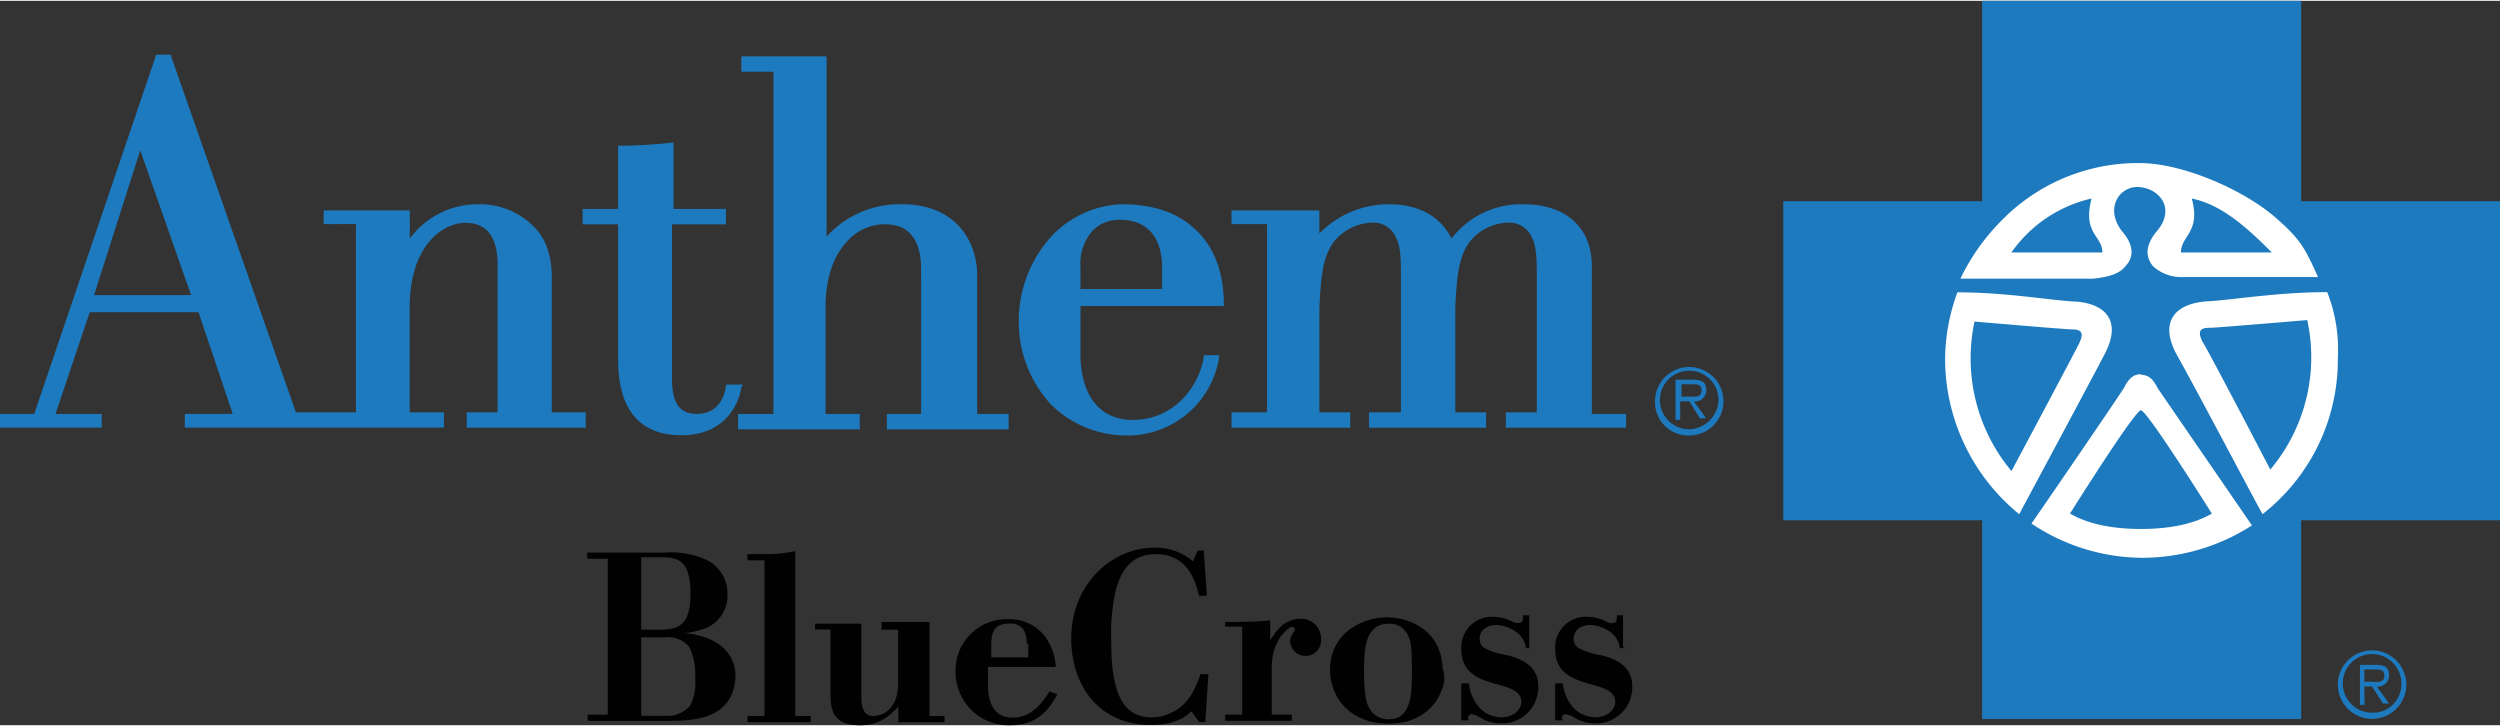 <svg xmlns="http://www.w3.org/2000/svg" viewBox="0 0 365.24 105.83" width="365" height="106">
  <rect x="0" y="0" width="365.24" height="105.83" fill="#333333" stroke="none"/>
  <defs>
    <style>.cls-1{fill:#010101;}.cls-2{fill:#1d7abf;}.cls-3{fill:#fff;}</style>
  </defs>
  <title>anthem_logo</title>
  <g id="Layer_2" data-name="Layer 2">
    <g id="Layer_1-2" data-name="Layer 1">
      <path class="cls-1"
            d="M85.57,80.61H97.05a12.54,12.54,0,0,1,6.3,1.13,5.46,5.46,0,0,1,2.93,5,5.11,5.11,0,0,1-4.05,5.18,8.1,8.1,0,0,1-2.48.45,11.3,11.3,0,0,1,2.7.45c2.48.68,5,2.48,5,5.85a6.93,6.93,0,0,1-.68,2.93c-1.8,3.6-6.3,3.6-9.91,3.6h-11v-.9h2.93V81.51H85.79v-.9Zm8.11.9V91.87H96.6c2.7,0,4.28-.9,4.28-5.18,0-4.73-1.58-5.4-4.28-5.4H93.67Zm0,11.48v11.48h3.6a4.36,4.36,0,0,0,3.6-1.58,7.71,7.71,0,0,0,.68-4.05,8.93,8.93,0,0,0-.9-4.5A4.11,4.11,0,0,0,97.05,93Z"/>
      <path class="cls-1" d="M109.21,80.84h3.15a19.83,19.83,0,0,0,3.83-.45v24.09h2.25v.9h-9.23v-.9h2.48V81.74h-2.48Z"/>
      <path class="cls-1"
            d="M128.8,90.75h7v13.74H138v.9h-6.76v-2.25c-1.35,1.35-2.7,2.7-5.63,2.7-4.28,0-4.28-2.7-4.28-5v-9h-2.25V91h6.76v10.81c0,1.13.23,2.7,1.8,2.7a5.73,5.73,0,0,0,1.58-.45c2-1.35,2-3.38,2-5V91.87H128.8Z"/>
      <path class="cls-1"
            d="M154.47,101.33c-.9,1.58-2.48,4.5-6.76,4.5A7.75,7.75,0,0,1,139.61,98a7.46,7.46,0,0,1,7.66-7.66,6.52,6.52,0,0,1,5.18,2.25,8.28,8.28,0,0,1,1.8,4.73h-9.91V100c0,1.35.23,4.73,3.6,4.73,2.93,0,4.5-2.48,5.4-3.83ZM150,93.9c0-1.13-.23-2.93-2.48-2.93-2.48,0-2.7,1.58-2.7,3.15v1.8h5.4v-2Z"/>
      <path class="cls-1"
            d="M176.31,86.92h-1.13c-.45-1.58-1.35-6.08-6.3-6.08-4.5,0-5.4,3.83-5.85,5.18a29.39,29.39,0,0,0-.68,7.66c0,7.21,1.58,11,5.85,11a6.23,6.23,0,0,0,2.93-.68c2.93-1.35,3.6-4.05,4.28-5.63h1.13l-.45,7h-.9l-1.13-1.58c-.68.68-2.25,2-5.85,2-8.11,0-11.71-6.3-11.71-12.61,0-7.88,5.85-13.29,12.16-13.29a8.35,8.35,0,0,1,5.63,2l.68-1.58h.9Z"/>
      <path class="cls-1"
            d="M178.57,90.75c2.25,0,4.73,0,7-.23v2.93a9.53,9.53,0,0,1,1.13-1.58,4.3,4.3,0,0,1,3.15-1.58A2.89,2.89,0,0,1,193,93.22a2.27,2.27,0,0,1-2.25,2.48,2.23,2.23,0,0,1-2.25-2,1.9,1.9,0,0,1,.45-1.35c0-.23.23-.23.23-.45a.48.48,0,0,0-.45-.45c-.45,0-1.58,1.35-1.58,1.35a8,8,0,0,0-1.35,4.73v6.76h2.93v.9H179v-.9h2.48V91.42H179v-.68Z"/>
      <path class="cls-1"
            d="M210.54,100.88c-.45,1.35-2.48,4.73-7.66,4.73-5.63,0-8.56-3.83-8.56-7.88,0-5.4,4.73-7.66,8.33-7.66,3.15,0,7.88,1.8,8.11,7.43a4.26,4.26,0,0,1-.23,3.38M205.81,93a2.91,2.91,0,0,0-2.93-2c-3.38,0-3.6,3.6-3.6,6.76,0,4.05.45,5,.68,5.4a3.13,3.13,0,0,0,2.93,1.8c3.38,0,3.38-3.83,3.38-7.21,0-3.83-.23-4.28-.45-4.73"/>
      <path class="cls-1"
            d="M223.83,94.57h-.9a3.41,3.41,0,0,0-1.58-2.48,5.52,5.52,0,0,0-2.7-.9c-1.58,0-2.48.9-2.48,2a1.6,1.6,0,0,0,.68,1.35,9.75,9.75,0,0,0,2.48.9l1.13.23c1.58.45,4.28,1.35,4.28,4.5a5.3,5.3,0,0,1-5.4,5.4,5.74,5.74,0,0,1-3.15-.9,3.8,3.8,0,0,0-1.13-.45.54.54,0,0,0-.45.9h-1.13v-5.4h1.13a6.37,6.37,0,0,0,1.58,3.6,4.45,4.45,0,0,0,3.15,1.35c1.8,0,2.93-1.13,2.93-2.25,0-1.8-2.48-2.25-4.05-2.7-2.25-.68-4.73-1.58-4.73-5a4.47,4.47,0,0,1,4.73-4.73,6.66,6.66,0,0,1,2.7.68,1.35,1.35,0,0,0,.9.23c.68,0,.68-.45.68-1.13h.9v4.73Z"/>
      <path class="cls-1"
            d="M237.79,94.57h-1.13a3.41,3.41,0,0,0-1.58-2.48,5.52,5.52,0,0,0-2.7-.9c-1.58,0-2.48.9-2.48,2a1.6,1.6,0,0,0,.68,1.35,9.75,9.75,0,0,0,2.48.9l1.13.23c1.58.45,4.28,1.35,4.28,4.5a5.3,5.3,0,0,1-5.4,5.4,5.74,5.74,0,0,1-3.15-.9,3.8,3.8,0,0,0-1.13-.45.54.54,0,0,0-.45.9H227.2v-5.4h1.13a6.37,6.37,0,0,0,1.58,3.6,4.45,4.45,0,0,0,3.15,1.35c1.8,0,2.93-1.13,2.93-2.25,0-1.8-2.48-2.25-4.05-2.7-2.25-.68-4.73-1.58-4.73-5a4.47,4.47,0,0,1,4.73-4.73,6.66,6.66,0,0,1,2.7.68,1.35,1.35,0,0,0,.9.23c.68,0,.68-.45.68-1.13h.9v4.73Z"/>
      <path class="cls-2"
            d="M346.55,104a4.28,4.28,0,1,1,4.28-4.28,4.14,4.14,0,0,1-4.28,4.28m0,.9a5,5,0,1,0-5-5,5,5,0,0,0,5,5m-1.13-4.73h1.13l1.58,2.48h.9l-1.8-2.48a1.6,1.6,0,0,0,1.8-1.58c0-1.13-.45-1.58-2-1.58h-2.25v5.85h.68Zm0-.68v-1.8H347c.68,0,1.35,0,1.35.9,0,1.13-1.13.9-2,.9Z"/>
      <polygon class="cls-2"
               points="365.24 29.27 336.19 29.27 336.19 0 289.58 0 289.58 29.27 260.53 29.27 260.53 75.89 289.58 75.89 289.58 104.93 336.19 104.93 336.19 75.89 365.24 75.89 365.24 29.27"/>
      <path class="cls-3"
            d="M340,42.56c-7.21,0-13.74,1.13-17.56,1.35-4.05.23-7.21,2.48-4.5,7.66,2.93,5.18,12.16,22.74,12.61,23.42a28.6,28.6,0,0,0,11-22.74A23.07,23.07,0,0,0,340,42.56m-8.33,25.9s-8.78-16.89-9.91-18.69c-.9-1.8,0-2,1.13-2,.9,0,14.19-1.13,14.19-1.13a25.48,25.48,0,0,1-5.4,21.84m-28.6-24.54c-3.83-.23-10.13-1.35-17.11-1.35a28.66,28.66,0,0,0-1.8,9.91A29.32,29.32,0,0,0,295,75c1.8-3.38,9.91-18.46,12.38-23.19,2.93-5.4-.23-7.66-4.28-7.88m.68,6.08c-.9,1.8-9.91,18.69-9.91,18.69a25.69,25.69,0,0,1-5.4-21.84S301.74,48,302.64,48c1.13,0,2,.23,1.13,2m6.76-11.26c1.13-1.13,1.35-2.93-.45-5-2.7-3.38-.45-6.76,2.48-6.53S318,30.4,315,33.78c-1.58,2-1.58,3.6-.45,5a6.17,6.17,0,0,0,4.28,1.58h19.82c-2-4.5-2.7-5.63-6.3-8.78-4.73-4.05-13.51-7.88-19.82-7.88a27.88,27.88,0,0,0-20.27,8.56,30.93,30.93,0,0,0-5.85,8.33h19.37c2.25-.23,3.83-.68,4.73-1.8m9.68-9.91c4.5.9,8.33,4.5,11.71,7.88H318.63c0-2.48,2.93-2.93,1.58-7.88m-14.64,0c-1.35,5.18,1.58,5.4,1.58,7.88H293.86a19.64,19.64,0,0,1,11.71-7.88m7.21,25.67c-1.13,0-1.8.68-2.48,2-.68,1.13-11,16.21-13.51,19.82a29.27,29.27,0,0,0,16.21,5,29.63,29.63,0,0,0,16-4.73s-12.84-18.69-13.74-20c-.68-1.35-1.35-2-2.48-2m0,22.52c-4.05,0-7.66-.68-10.36-2.25,0,0,9.46-15.09,10.36-15.09s10.36,15.09,10.36,15.09c-2.7,1.58-6.3,2.25-10.36,2.25"/>
      <path class="cls-2"
            d="M174.29,33.1c-2.48-2.25-6.08-3.38-10.36-3.38a14.79,14.79,0,0,0-10.36,4.73,18.38,18.38,0,0,0-4.73,12.38A17.81,17.81,0,0,0,153.57,59a15.69,15.69,0,0,0,11,4.5A13.51,13.51,0,0,0,178.12,52v-.23h-2.25V52c-.68,4.5-4.5,9.23-10.36,9.23-4.73,0-7.43-3.38-7.66-9V44.59h20.94v-.23c0-5-1.58-8.78-4.5-11.26m-4.28,9H157.85V38.73a7.2,7.2,0,0,1,1.8-5.18A5.43,5.43,0,0,1,163.7,32c3.83,0,6.08,2.48,6.08,7v3.15Z"/>
      <path class="cls-2"
            d="M108.54,56.07h-2.48v.23c-.23,1.58-1.13,4.05-4.28,4.05-2.48,0-3.6-1.58-3.6-5V32.65h7.88V30.4H98.4V20.72h-.23c-1.8.23-5.4.45-7.43.45H90.3V30.4H85.12v2.25H90.3V52.47c0,7.21,3.15,11,9.23,11,7,0,8.56-5.4,8.78-7Z"/>
      <path class="cls-2"
            d="M80.61,60.35v-20c0-3.15-.9-5.85-2.93-7.66A11.12,11.12,0,0,0,70,29.72a12.38,12.38,0,0,0-10.13,5V30.62H47.29v2H52V60.12H43.23L25,8.11V7.88H22.74v.23L5,60.35H0v2H14.86v-2H8.11l5-14.86H29l5,14.86H27v2H64.85V60.12h-5V44.81c0-9.23,5-12.38,8.11-12.38s4.73,2,4.73,6.08V60.12h-4.5v2.25H85.57V60.12h-5ZM20.49,21.84,27.92,43H13.74Z"/>
      <path class="cls-2"
            d="M142.76,60.35V40.08c0-4.73-2.93-10.36-11-10.36a14.41,14.41,0,0,0-11,4.73V8.11H108.31v2.25H113v50h-5.18V62.6h17.79V60.35h-5V44.81c0-5.4,1.8-8.33,3.38-9.91a7.32,7.32,0,0,1,5.4-2.25c4.28,0,5.18,3.6,5.18,6.53V60.35h-5V62.6h17.79V60.35h-4.73Z"/>
      <path class="cls-2"
            d="M237.56,60.35h-5V38.73c0-5.63-3.83-9-9.91-9a12.74,12.74,0,0,0-10.58,5c-1.58-3.15-4.73-5-9-5A14.08,14.08,0,0,0,192.75,34V30.62H179.92v2h5.18V60.12h-5.18v2.25h17.34V60.12h-4.5V44.81c.23-4.5.45-7.21,2-9.46a7.38,7.38,0,0,1,5.63-2.93,3.56,3.56,0,0,1,3.6,2.25c.68,1.35.68,3.38.68,5.63V60.12H200v2.25h17.11V60.12h-4.5V44.81c.23-4.5.45-7.21,2-9.46a7.38,7.38,0,0,1,5.63-2.93,3.56,3.56,0,0,1,3.6,2.25c.68,1.35.68,3.38.68,5.63V60.12H220v2.25h17.56V60.12h0Z"/>
      <path class="cls-2"
            d="M246.79,62.6a4.28,4.28,0,1,1,4.28-4.28,4.42,4.42,0,0,1-4.28,4.28m0,.9a5,5,0,1,0-5-5,4.85,4.85,0,0,0,5,5m-1.13-5h1.13L248.37,61h.9l-1.8-2.48a1.6,1.6,0,0,0,1.8-1.58c0-1.13-.45-1.58-2-1.58h-2.48v5.85h.68v-2.7Zm0-.68v-1.8h1.58c.68,0,1.35,0,1.35.9,0,1.13-1.13.9-2,.9Z"/>
    </g>
  </g>
</svg>
